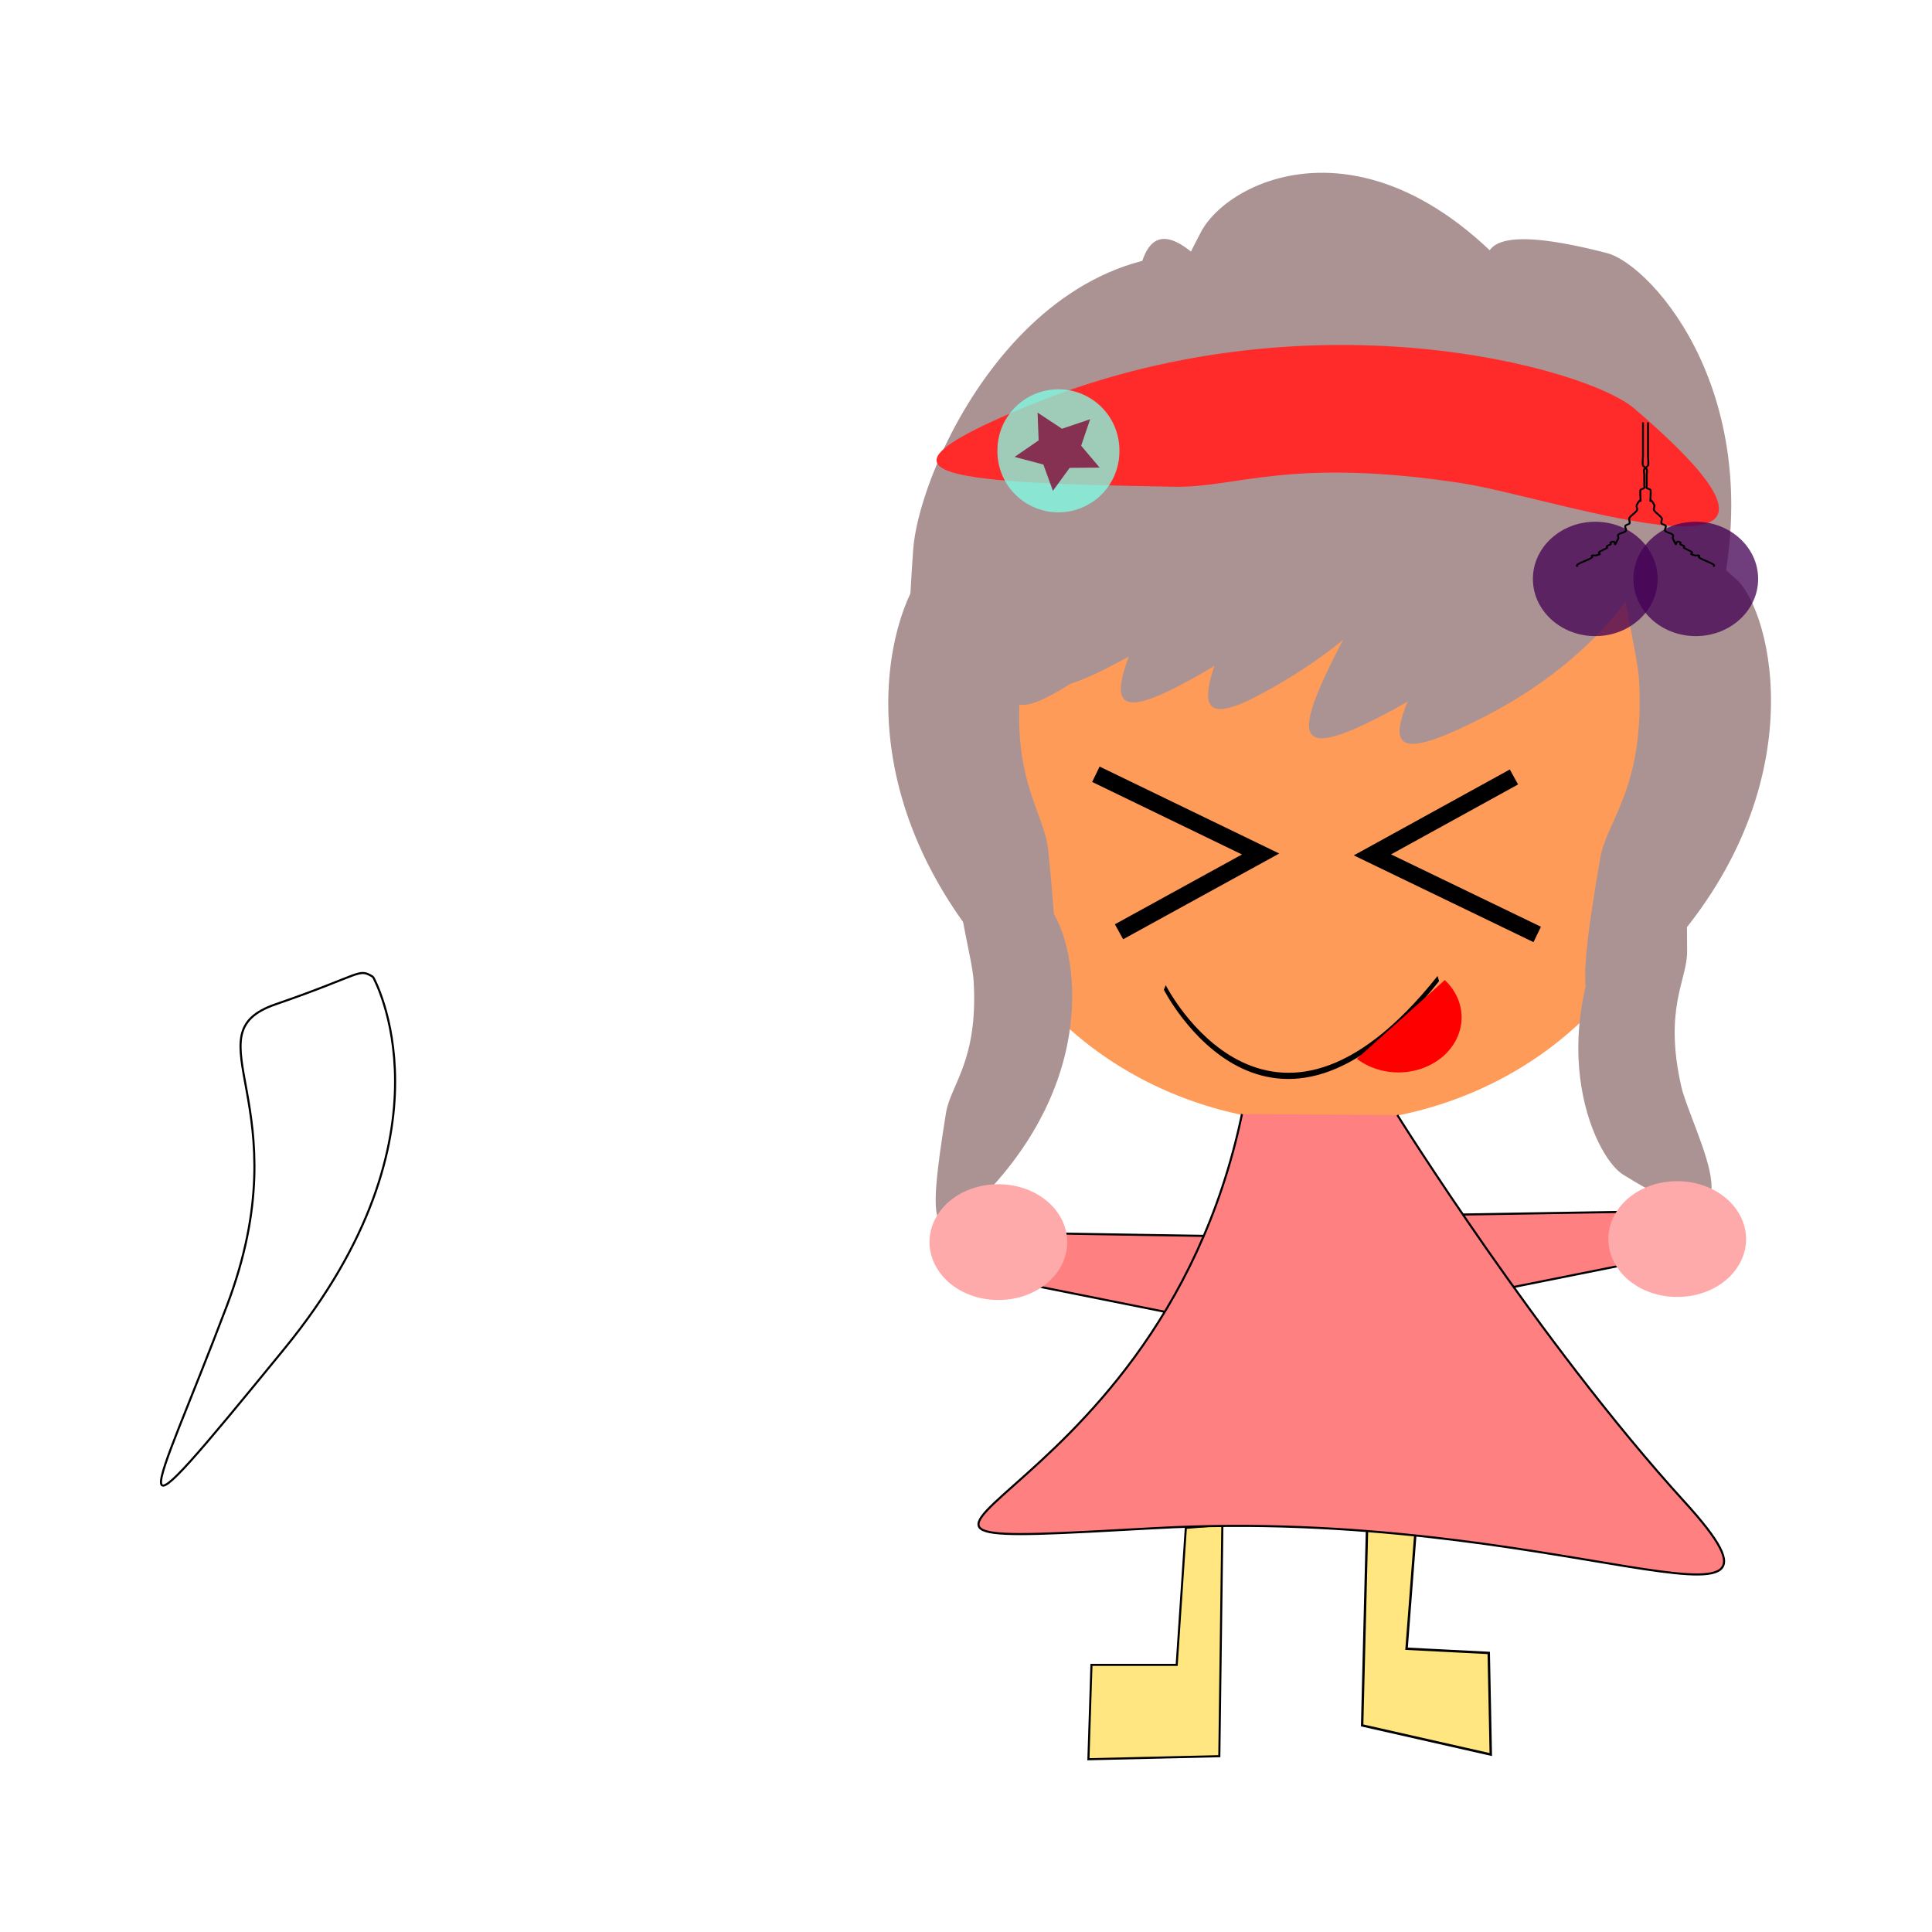 <svg:svg xmlns:dc="http://purl.org/dc/elements/1.1/" xmlns:ns2="http://creativecommons.org/ns#" xmlns:rdf="http://www.w3.org/1999/02/22-rdf-syntax-ns#" xmlns:svg="http://www.w3.org/2000/svg" height="923.765" id="svg2" version="1.1" viewBox="-293.354 -40.605 923.765 923.765" width="923.765">
  <svg:g id="layer1">
    <svg:path d="m383.9 686.13-4.722 61.591 39.296 2.007 0.972 48.586-61.504-13.935 2.4-96.736z" fill="#ffe680" id="path3957" stroke="#000" stroke-width="1.151px" />
    <svg:path d="m273.64 689.93c-4.367 65.5-4.367 65.5-4.367 65.5h-40.755l-1.456 45.122 62.589-1.456 1.456-110.62z" fill="#ffe680" id="path3952" stroke="#000" stroke-width="1px" />
    <svg:path d="m-114.99 426.48s42.211 74.233-42.211 177.58c-84.422 103.34-64.044 75.689-27.655-20.378 36.389-96.066-18.922-129.54 23.289-144.1 42.211-14.555 39.3-17.467 46.578-13.1z" fill="none" id="path3797" stroke="#000" stroke-width="1px" />
    <svg:path d="m280.85 70.373c15.077-28.806 99.896-66.292 179.84 61.094 44.86 71.478 27.634 73.527-46.748 51.303-18.204-5.439-32.961-36.447-84.177-32.168-28.707 2.398-123.82 62.874-48.92-80.23z" fill="#ac9393" id="path3113" />
    <svg:path d="m491.98 505.08a173.94 161.57 0 1 1 -347.88 0 173.94 161.57 0 1 1 347.88 0z" fill="#ff7f2a" id="path2985" opacity=".775" transform="translate(20.378 -170.3)" />
    <svg:path d="m536.92 236.47c16.73 15.064 38.552 99.867-35.32 179.87-41.451 44.892-42.653 27.667-29.812-46.725 3.143-18.206 21.128-32.977 18.605-84.191-1.414-28.706-36.587-123.79 46.527-48.956z" fill="#ac9393" id="path3773" />
    <svg:path d="m152.31 228.47c-17.755 13.842-45.525 96.887 22.498 181.92 38.169 47.714 40.587 30.617 33.045-44.498-1.846-18.383-18.74-34.39-12.598-85.297 3.443-28.534 45.259-120.89-42.944-52.126z" fill="#ac9393" id="path3055" />
    <svg:path d="m406.93 119.25c12.021 19.034 10.043 106.58-82.748 163.57-52.066 31.978-48.555 15.071-16.032-53.056 7.959-16.673 29.275-26.017 40.727-75.997 6.419-28.015-1.667-129.07 58.054-34.513z" fill="#ac9393" id="path3099" />
    <svg:path d="m511.53 145.43c10.512 19.908 1.762 107.04-95.162 156.67-54.386 27.851-49.576 11.267-11.877-54.138 9.226-16.007 31.201-23.672 46.487-72.617 8.568-27.434 8.33-128.82 60.551-29.916z" fill="#ac9393" id="path3101" />
    <svg:path d="m336.6 114.68c11.029 19.626 4.561 106.95-91.033 159.11-53.639 29.264-49.264 12.56-13.288-53.809 8.804-16.242 30.571-24.48 44.573-73.807 7.848-27.648 4.959-128.99 59.748-31.489z" fill="#ac9393" id="path3103" />
    <svg:path d="m464.49 139.92c10.957 19.666 4.17 106.97-91.613 158.77-53.745 29.068-49.31 12.38-13.092-53.857 8.864-16.21 30.66-24.368 44.842-73.644 7.949-27.62 5.43-128.97 59.863-31.27z" fill="#ac9393" id="path3105" />
    <svg:path d="m369.59 119.12c11.531 19.335 7.318 106.8-86.899 161.4-52.866 30.637-48.924 13.826-14.672-53.448 8.383-16.464 29.93-25.26 42.654-74.932 7.132-27.842 1.63-129.07 58.916-33.019z" fill="#ac9393" id="path3107" />
    <svg:path d="m303.07 111c13.066 18.333 15.983 105.85-73.478 167.94-50.198 34.837-47.637 17.761-18.972-52.077 7.015-17.092 27.775-27.612 36.416-78.155 4.843-28.33-8.877-128.78 56.034-37.704z" fill="#ac9393" id="path3109" />
    <svg:path d="m474.94 80.39c21.798 5.627 80.34 70.747 51.801 175.84-16.013 58.967-25.04 44.246-48.031-27.66-5.627-17.598 3.497-39.008-22.408-83.259-14.51-24.81-89.65-92.877 18.64-64.92z" fill="#ac9393" id="path3111" />
    <svg:path d="m143.27 222.26c2.979-42.175 60.627-166.75 168.37-136.96 60.459 16.715 46.924 36.981-21.715 96.381-16.798 14.537-39.147 2.259-79.981 60.874-22.888 32.854-81.479 189.23-66.679-20.293z" fill="#ac9393" id="path3115" />
    <svg:path d="m487.85 154.56c-22.472-19.203-155.99-56.886-291.11-0.507-75.82 31.636-48.386 36.146 71.844 38.075 29.424 0.472 54.793-14.167 136.46-1.78 45.776 6.943 194.45 59.613 82.811-35.788z" fill="#ff2a2a" id="path3117" />
    <svg:path d="m598.23 910.45a115.72 102.62 0 1 1 -231.43 0 115.72 102.62 0 1 1 231.43 0z" fill="#80ffe6" fill-opacity=".979" id="path3125" opacity=".775" transform="matrix(.252 0 0 .284 91.123 -83.617)" />
    <svg:g id="g3127" transform="matrix(.278 0 0 .276 125.99 145.96)">
      <svg:path d="m65.5 778.72-28.964 0.28-16.188 24.02-9.218-27.46-27.846-7.97 23.266-17.25-1.022-28.95 23.598 16.79 27.214-9.91-8.682 27.63z" fill="#800033" fill-opacity=".979" id="path3121" opacity=".775" transform="matrix(1.779 0 0 1.66 266.29 -1158.6)" />
    </svg:g>
    <svg:g id="g3158" transform="matrix(.661 0 0 .616 450.16 115.61)">
      <svg:path d="m106.26 817.29c0 24.518-20.202 44.394-45.122 44.394s-45.122-19.876-45.122-44.394 20.202-44.394 45.122-44.394 45.122 19.876 45.122 44.394z" fill="#405" fill-opacity=".979" id="path3156" opacity=".775" transform="translate(-32.022 -621.52)" />
      <svg:path d="m67.271 74.233v26.2c0 1.161 0.54 6.404 0 7.278-0.636 1.029-2.062 1.882-2.698 2.911-0.507 0.821 0 3.41 0 4.367v8.733c0 0.485 0.402 1.022 0 1.456-0.569 0.614-2.296 0.805-2.698 1.456-0.412 0.666 0 6.465 0 7.278 0 4.036 0.402-2.324-2.698 4.367-0.654 1.412 0.853 2.986 0 4.367-1.272 2.058-4.124 3.764-5.396 5.822-0.619 1.001 0.796 3.508 0 4.367-0.569 0.614-2.129 0.842-2.698 1.456-1.079 1.164 1.079 3.202 0 4.367-1.137 1.227-4.591 1.609-5.396 2.911-0.569 0.921 0.436 1.97 0 2.911-4.543 9.804-0.042 0.022-5.396 2.911-0.636 0.343 0.402 1.022 0 1.456-0.569 0.614-2.129 0.842-2.698 1.456-0.402 0.434 0.402 1.022 0 1.456-0.227 0.245-5.169 2.666-5.396 2.911-1.861 2.008 3.267 1.302-2.698 2.911-0.804 0.217-2.062-0.343-2.698 0-0.636 0.343 0.402 1.022 0 1.456-1.327 1.432-9.464 4.39-10.792 5.822-0.402 0.434 0 0.97 0 1.456" fill="none" id="path3152" stroke="#000" stroke-width="1.361px" />
    </svg:g>
    <svg:g id="g3162" transform="matrix(-.661 0 0 .616 536.7 115.61)">
      <svg:path d="m106.26 817.29c0 24.518-20.202 44.394-45.122 44.394s-45.122-19.876-45.122-44.394 20.202-44.394 45.122-44.394 45.122 19.876 45.122 44.394z" fill="#405" fill-opacity=".979" id="path3164" opacity=".775" transform="translate(-32.022 -621.52)" />
      <svg:path d="m67.271 74.233v26.2c0 1.161 0.54 6.404 0 7.278-0.636 1.029-2.062 1.882-2.698 2.911-0.507 0.821 0 3.41 0 4.367v8.733c0 0.485 0.402 1.022 0 1.456-0.569 0.614-2.296 0.805-2.698 1.456-0.412 0.666 0 6.465 0 7.278 0 4.036 0.402-2.324-2.698 4.367-0.654 1.412 0.853 2.986 0 4.367-1.272 2.058-4.124 3.764-5.396 5.822-0.619 1.001 0.796 3.508 0 4.367-0.569 0.614-2.129 0.842-2.698 1.456-1.079 1.164 1.079 3.202 0 4.367-1.137 1.227-4.591 1.609-5.396 2.911-0.569 0.921 0.436 1.97 0 2.911-4.543 9.804-0.042 0.022-5.396 2.911-0.636 0.343 0.402 1.022 0 1.456-0.569 0.614-2.129 0.842-2.698 1.456-0.402 0.434 0.402 1.022 0 1.456-0.227 0.245-5.169 2.666-5.396 2.911-1.861 2.008 3.267 1.302-2.698 2.911-0.804 0.217-2.062-0.343-2.698 0-0.636 0.343 0.402 1.022 0 1.456-1.327 1.432-9.464 4.39-10.792 5.822-0.402 0.434 0 0.97 0 1.456" fill="none" id="path3166" stroke="#000" stroke-width="1.361px" />
    </svg:g>
    <svg:path d="m230.63 329.6 78.758 38.12-67.705 37.19" fill="none" id="path3956" stroke="#000" stroke-width="8.176" />
    <svg:path d="m441.65 406.19-78.796-38.043 67.668-37.257" fill="none" id="path3958" stroke="#000" stroke-width="8.176" />
    <svg:path d="m500.71 538.55c-176.12 2.911-177.58 2.911-177.58 2.911l11.644 52.4 167.39-33.478z" fill="#ff8080" id="path3028" stroke="#000" stroke-width="1px" />
    <svg:path d="m482.62 520.97c-14.244-8.917-41.229-68.586 2.766-137.24 24.686-38.524 27.792-25.981 27.947 30.549 0.038 13.834-11.281 27.079-2.819 64.509 4.743 20.98 42.87 86.483-27.894 42.184z" fill="#ac9393" id="path3960" />
    <svg:path d="m206.52 391.23c12.615 11.103 29.593 74.351-24.927 134.99-30.592 34.024-31.628 21.144-22.638-34.667 2.2-13.658 15.512-24.898 13.215-63.203-1.287-21.471-28.318-92.278 34.35-37.117z" fill="#ac9393" id="path3962" />
    <svg:path d="m394 426.05c-40.489 50.903-72.956 51.827-95.342 40.204s-34.631-35.818-34.631-35.818l-0.893 2.193s12.531 24.765 35.227 36.549 55.606 10.579 96.363-40.661l-0.723-2.467z" id="path3970" style="block-progression:tb;color:#000000;text-transform:none;text-indent:0" />
    <svg:path d="m298.39 870.42a45.122 45.122 0 0 1 -90.025 4.44" fill="#f00" id="path3976" transform="matrix(.489 -.397 .454 .425 -143.64 176.54)" />
    <svg:path d="m184.85 548.74c176.12 2.911 177.58 2.911 177.58 2.911l-11.644 52.4-167.39-33.478z" fill="#ff8080" id="path3032" stroke="#000" stroke-width="1px" />
    <svg:path d="m300.48 492.09c-41.51 197.97-234.85 208.74-41.51 197.97 193.34-10.76 322.5 63.61 252.98-12.73-69.52-76.35-137.18-184.79-137.18-184.79" fill="#ff8080" id="path3116" stroke="#000" stroke-width="1px" />
    <svg:path d="m122.27 904.62a37.117 37.117 0 1 1 -74.233 0 37.117 37.117 0 1 1 74.233 0z" fill="#faa" fill-rule="evenodd" id="path3034" transform="matrix(-.022 -.745 .882 -.018 -612 633.02)" />
    <svg:path d="m122.27 904.62a37.117 37.117 0 1 1 -74.233 0 37.117 37.117 0 1 1 74.233 0z" fill="#faa" fill-rule="evenodd" id="path3804" transform="matrix(-.022 -.745 .882 -.018 -287.41 631.57)" />
  </svg:g>
</svg:svg>